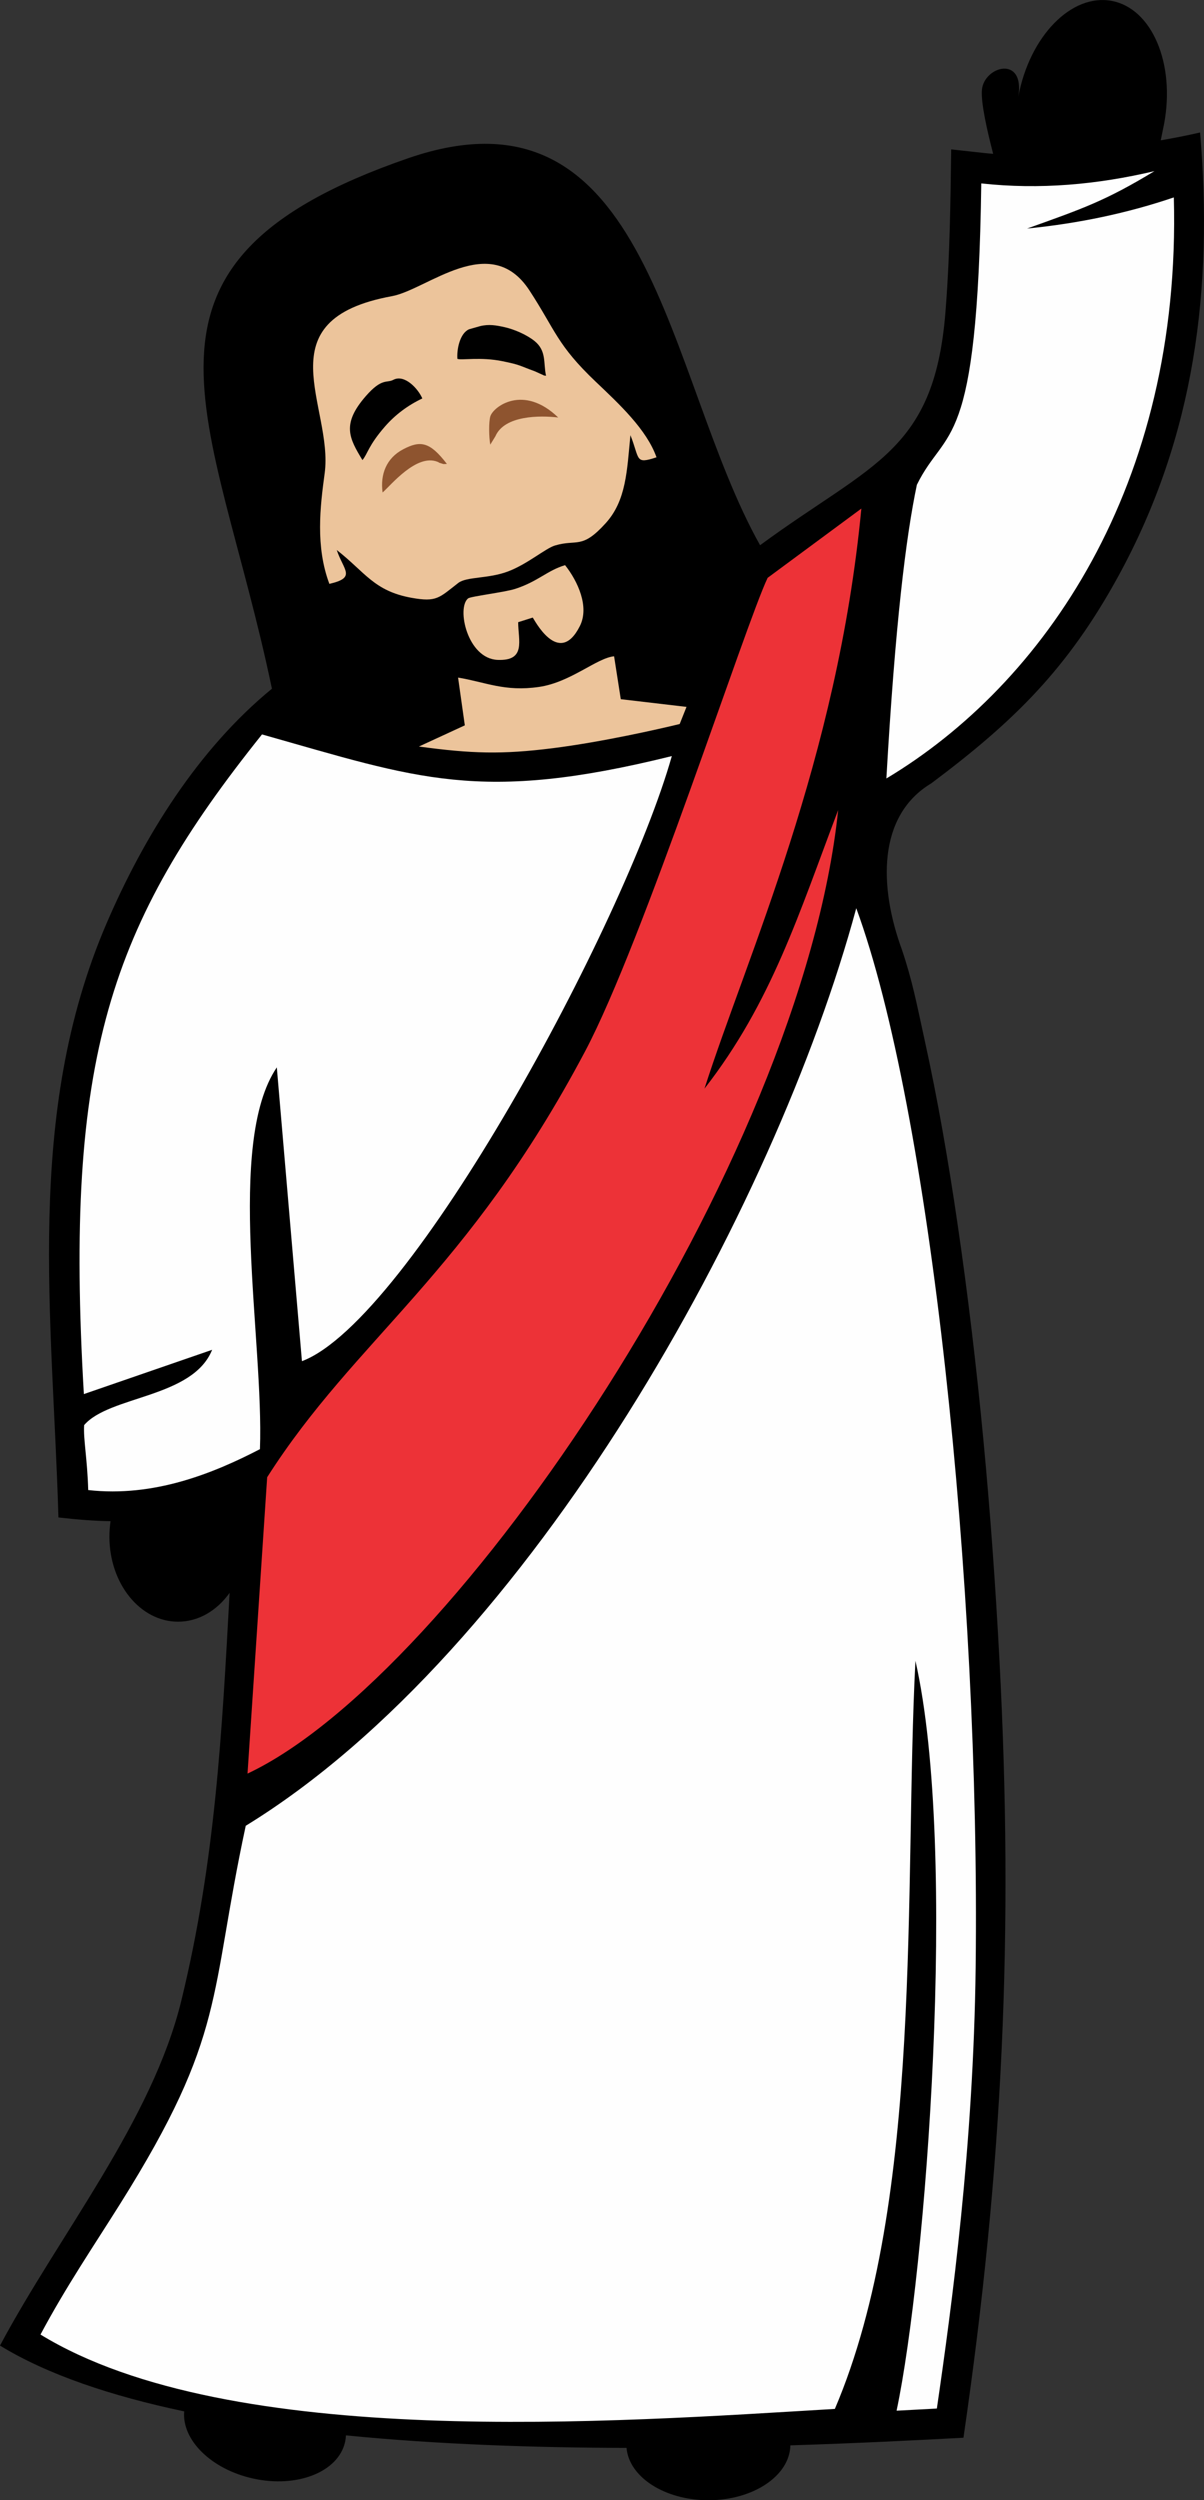<?xml version="1.0" encoding="UTF-8"?>
<!DOCTYPE svg PUBLIC "-//W3C//DTD SVG 1.1//EN" "http://www.w3.org/Graphics/SVG/1.1/DTD/svg11.dtd">
<!-- Creator: CorelDRAW 2020 (64-Bit) -->
<svg xmlns="http://www.w3.org/2000/svg" xml:space="preserve" width="26.725mm" height="55.486mm" version="1.1" style="shape-rendering:geometricPrecision; text-rendering:geometricPrecision; image-rendering:optimizeQuality; fill-rule:evenodd; clip-rule:evenodd"
viewBox="0 0 2251.93 4675.41"
 xmlns:xlink="http://www.w3.org/1999/xlink"
 xmlns:xodm="http://www.corel.com/coreldraw/odm/2003">
 <rect x="0" y="0" width="2251.93" height="4675.41" fill="#333333" stroke="none"/>
 <defs>
  <style type="text/css">
   <![CDATA[
    .fil1 {fill:#FEFEFE}
    .fil2 {fill:#ED3237}
    .fil0 {fill:black}
    .fil4 {fill:#8E542F}
    .fil3 {fill:#ECC49B}
   ]]>
  </style>
 </defs>
 <g id="Capa_x0020_1">
  <g id="_2244155269456">
   <path class="fil0" d="M1421.62 1019.54c-177.39,-315.82 -203.49,-880.51 -658.27,-723.62 -572,197.31 -362.63,474.27 -254.74,991.96 -138.12,113.28 -239.54,276.43 -309.57,439.51 -153.9,358.45 -100.36,736.46 -89.76,1110.27 35.74,4.02 67.56,6.54 97.5,6.97 -1.4,9.4 -2.14,19.09 -2.14,28.99 0,87.79 57.49,158.95 128.41,158.95 38.42,0 72.9,-20.88 96.42,-53.98 -14.27,260.59 -26.56,501.04 -90.3,762.52 -54.76,224.66 -228.18,437.06 -339.18,645.13 89.02,54.49 208.3,94.32 344.55,123.05 -4.72,53.35 50.47,108.22 128.66,125.53 82.7,18.3 159.81,-12.34 172.23,-68.43 0.9,-4.06 1.42,-8.15 1.61,-12.23 171.37,16.89 352.47,23.03 524.81,23.41 4.71,54.59 71.44,97.87 153.09,97.87 84.01,0 152.23,-45.82 153.34,-102.62 124.28,-3.91 235.44,-9.53 323.76,-14.27 73.9,-506.94 94.13,-945.58 67.28,-1454.9 -14.35,-272.4 -39.01,-546.71 -78.59,-816.64 -16.8,-114.61 -36.45,-229.29 -61.39,-342.44 -15.03,-68.85 -22.93,-110.75 -42.22,-168.08 -43.35,-118.1 -46.25,-251.19 54.85,-311.72 154.36,-115.6 255.07,-213.99 350.37,-388.5 143.16,-262.16 176.7,-538.02 152.27,-828.55 -20.8,4.9 -45.93,9.92 -73.59,14.69l4.33 -21.24c0.69,-3.15 1.35,-6.33 1.95,-9.54 21.13,-112.93 -22.77,-215.89 -98.05,-229.98 -75.28,-14.09 -153.44,66.05 -174.57,178.97 12.42,-78.24 -64.44,-56.88 -68.15,-12.29 -1.99,23.91 9.75,76.05 21.06,119.29 -5.55,-0.38 -10.9,-0.84 -15.99,-1.4l-62.5 -6.87c-1.36,98.03 -2.43,195.81 -9.95,293.65 -18.71,272.52 -136.33,291.16 -347.55,446.58z"/>
   <path class="fil1" d="M564.75 2545.42c202.6,-76.43 602.35,-815.52 691.81,-1131.53 -359.42,89 -474.91,41.83 -766.52,-40.53 -284.99,356.03 -369.99,604.64 -333.18,1233.58l239.91 -82.8c-36.4,90.35 -192.06,85.54 -239.41,140.85 -1.65,26.86 5.93,61.99 7.62,121.43 122.99,13.84 234.11,-31.34 321.2,-76.48 7.57,-203 -64.34,-572.21 31.57,-713.95l46.99 549.43z"/>
   <path class="fil2" d="M1317.65 2035.72c79.65,-248.57 248.69,-614.88 293.41,-1084.7l-175.28 129.51c-42.12,88.35 -232.72,680.19 -341.37,885.34 -220.77,416.9 -429,536.49 -594.7,796.54l-36.75 554.21c388.49,-182.61 1035.91,-1141.96 1104.74,-1801.86 -73.49,193.7 -124.39,359.58 -250.04,520.96z"/>
   <path class="fil1" d="M1835.37 342.97c-7.09,510.06 -65.65,451.91 -120.46,563.56 -20.47,97.25 -40.46,259.75 -57.05,549.21 293.65,-175.81 552.11,-547.03 537.64,-1086.59 -86.5,29.39 -178.06,48.69 -274.48,58.24 104.87,-37.51 146.77,-51.95 238.25,-107.38 -106.81,25.19 -214.62,34.97 -323.9,22.96z"/>
   <path class="fil1" d="M1712.22 3105.71c80.6,357.25 19.2,1144.91 -35.28,1402.3l75.33 -4.04c28.22,-193.55 68.59,-492.37 72.57,-825.04 8.59,-717.7 -85.42,-1604.85 -223.31,-1980.6 -151.63,561.38 -607.75,1388.11 -1141.9,1715.89 -68.99,320.85 -35.47,389.22 -234.8,706.81 -50.17,79.94 -101.15,154.7 -149.09,244.58 355.47,217.66 1075.86,163.36 1485.76,139.06 166.66,-390.55 129.02,-979.83 150.72,-1398.96z"/>
   <path class="fil3" d="M1271.29 1353.91l12.76 -32.03 -122.95 -14.4 -12.52 -80.24c-32.47,3.15 -81.27,48.72 -140.4,57.3 -64.49,9.35 -99.57,-8.95 -151.41,-17.48l12.61 89.35 -85.86 39.6c97.8,13.3 154.93,15.16 250.28,3.13 93.14,-11.75 198.34,-35.73 237.5,-45.22z"/>
   <path class="fil3" d="M629.84 1028.53c52.84,41.15 69.53,76.77 139.99,89.39 47.04,8.43 51.39,0.06 87.15,-27.68 15.97,-12.38 56.12,-7.55 93.45,-21.72 36.18,-13.73 70.04,-43.18 87.48,-48.4 41.73,-12.48 49.85,8.04 94.94,-41.73 38.48,-42.46 39.81,-97.8 46.28,-164.59 17.91,44.98 7.9,54.83 48.79,41.34 -18.39,-51.81 -69.06,-98.9 -113.45,-141.1 -72.84,-69.21 -75.13,-95.8 -124.2,-170.94 -73.23,-112.17 -191.21,-1.35 -257.17,10.72 -242.38,44.33 -108.9,206.39 -125.86,331.31 -8.49,62.48 -17.38,136.97 8.8,206.71 51.2,-11.76 26.35,-25.42 13.82,-63.32z"/>
   <path class="fil3" d="M969.18 1163.51l27.21 -8.62c1.69,1.02 48.43,95 88.21,15.79 18.03,-35.89 -3.67,-83.48 -27.7,-113.86 -33.81,10.2 -50.83,30.69 -93.43,44.41 -19.51,6.29 -83.27,13.96 -87.96,17.76 -21.88,17.64 -1.5,112.68 55.23,115.02 53.62,2.18 38.49,-36.28 38.43,-70.5z"/>
  </g>
  <path class="fil0" d="M855.54 671.1c7.63,2.98 43.02,-4.14 84.69,4.42 33.67,6.91 29.95,7.81 60.03,18.77l13.71 6.19c6.61,2.57 -1.08,0.94 7.32,2.21 -5.27,-23.43 1.47,-46.5 -21.6,-65.05 -15.22,-12.23 -38.88,-21.96 -55.2,-25.67 -16.29,-3.71 -30.16,-6.15 -46.61,-2.06l-20.46 5.79c-17.47,7.53 -23.33,38.1 -21.89,55.4z"/>
  <path class="fil0" d="M677.9 860.32c9.62,-11.31 11.03,-27.23 42.48,-63.14 18.59,-21.22 42,-39.09 69.53,-52.08 -7.93,-18.41 -33.44,-45.91 -54.33,-34.78 -12.19,6.5 -21.2,-4.14 -51.29,30.33 -45.94,52.63 -31.02,78.91 -6.38,119.67z"/>
  <path class="fil4" d="M715.59 920.96c15.41,-13.47 63.29,-72.85 102.54,-57.48 6.09,2.38 -0.68,0.81 6.17,2.69 7.04,1.93 1.58,1.74 11.55,1.39 -32.03,-41.91 -49.72,-44.2 -81.75,-27.42 -31.56,16.55 -43.13,46.97 -38.51,80.83z"/>
  <path class="fil4" d="M917.01 831.47l9.56 -15.63c17.1,-39.47 83.78,-39.09 117.48,-35.13 -65.27,-62.98 -121.66,-20.13 -126.99,-2 -3,10.16 -2.71,38.8 -0.05,52.76z"/>
 </g>
</svg>
